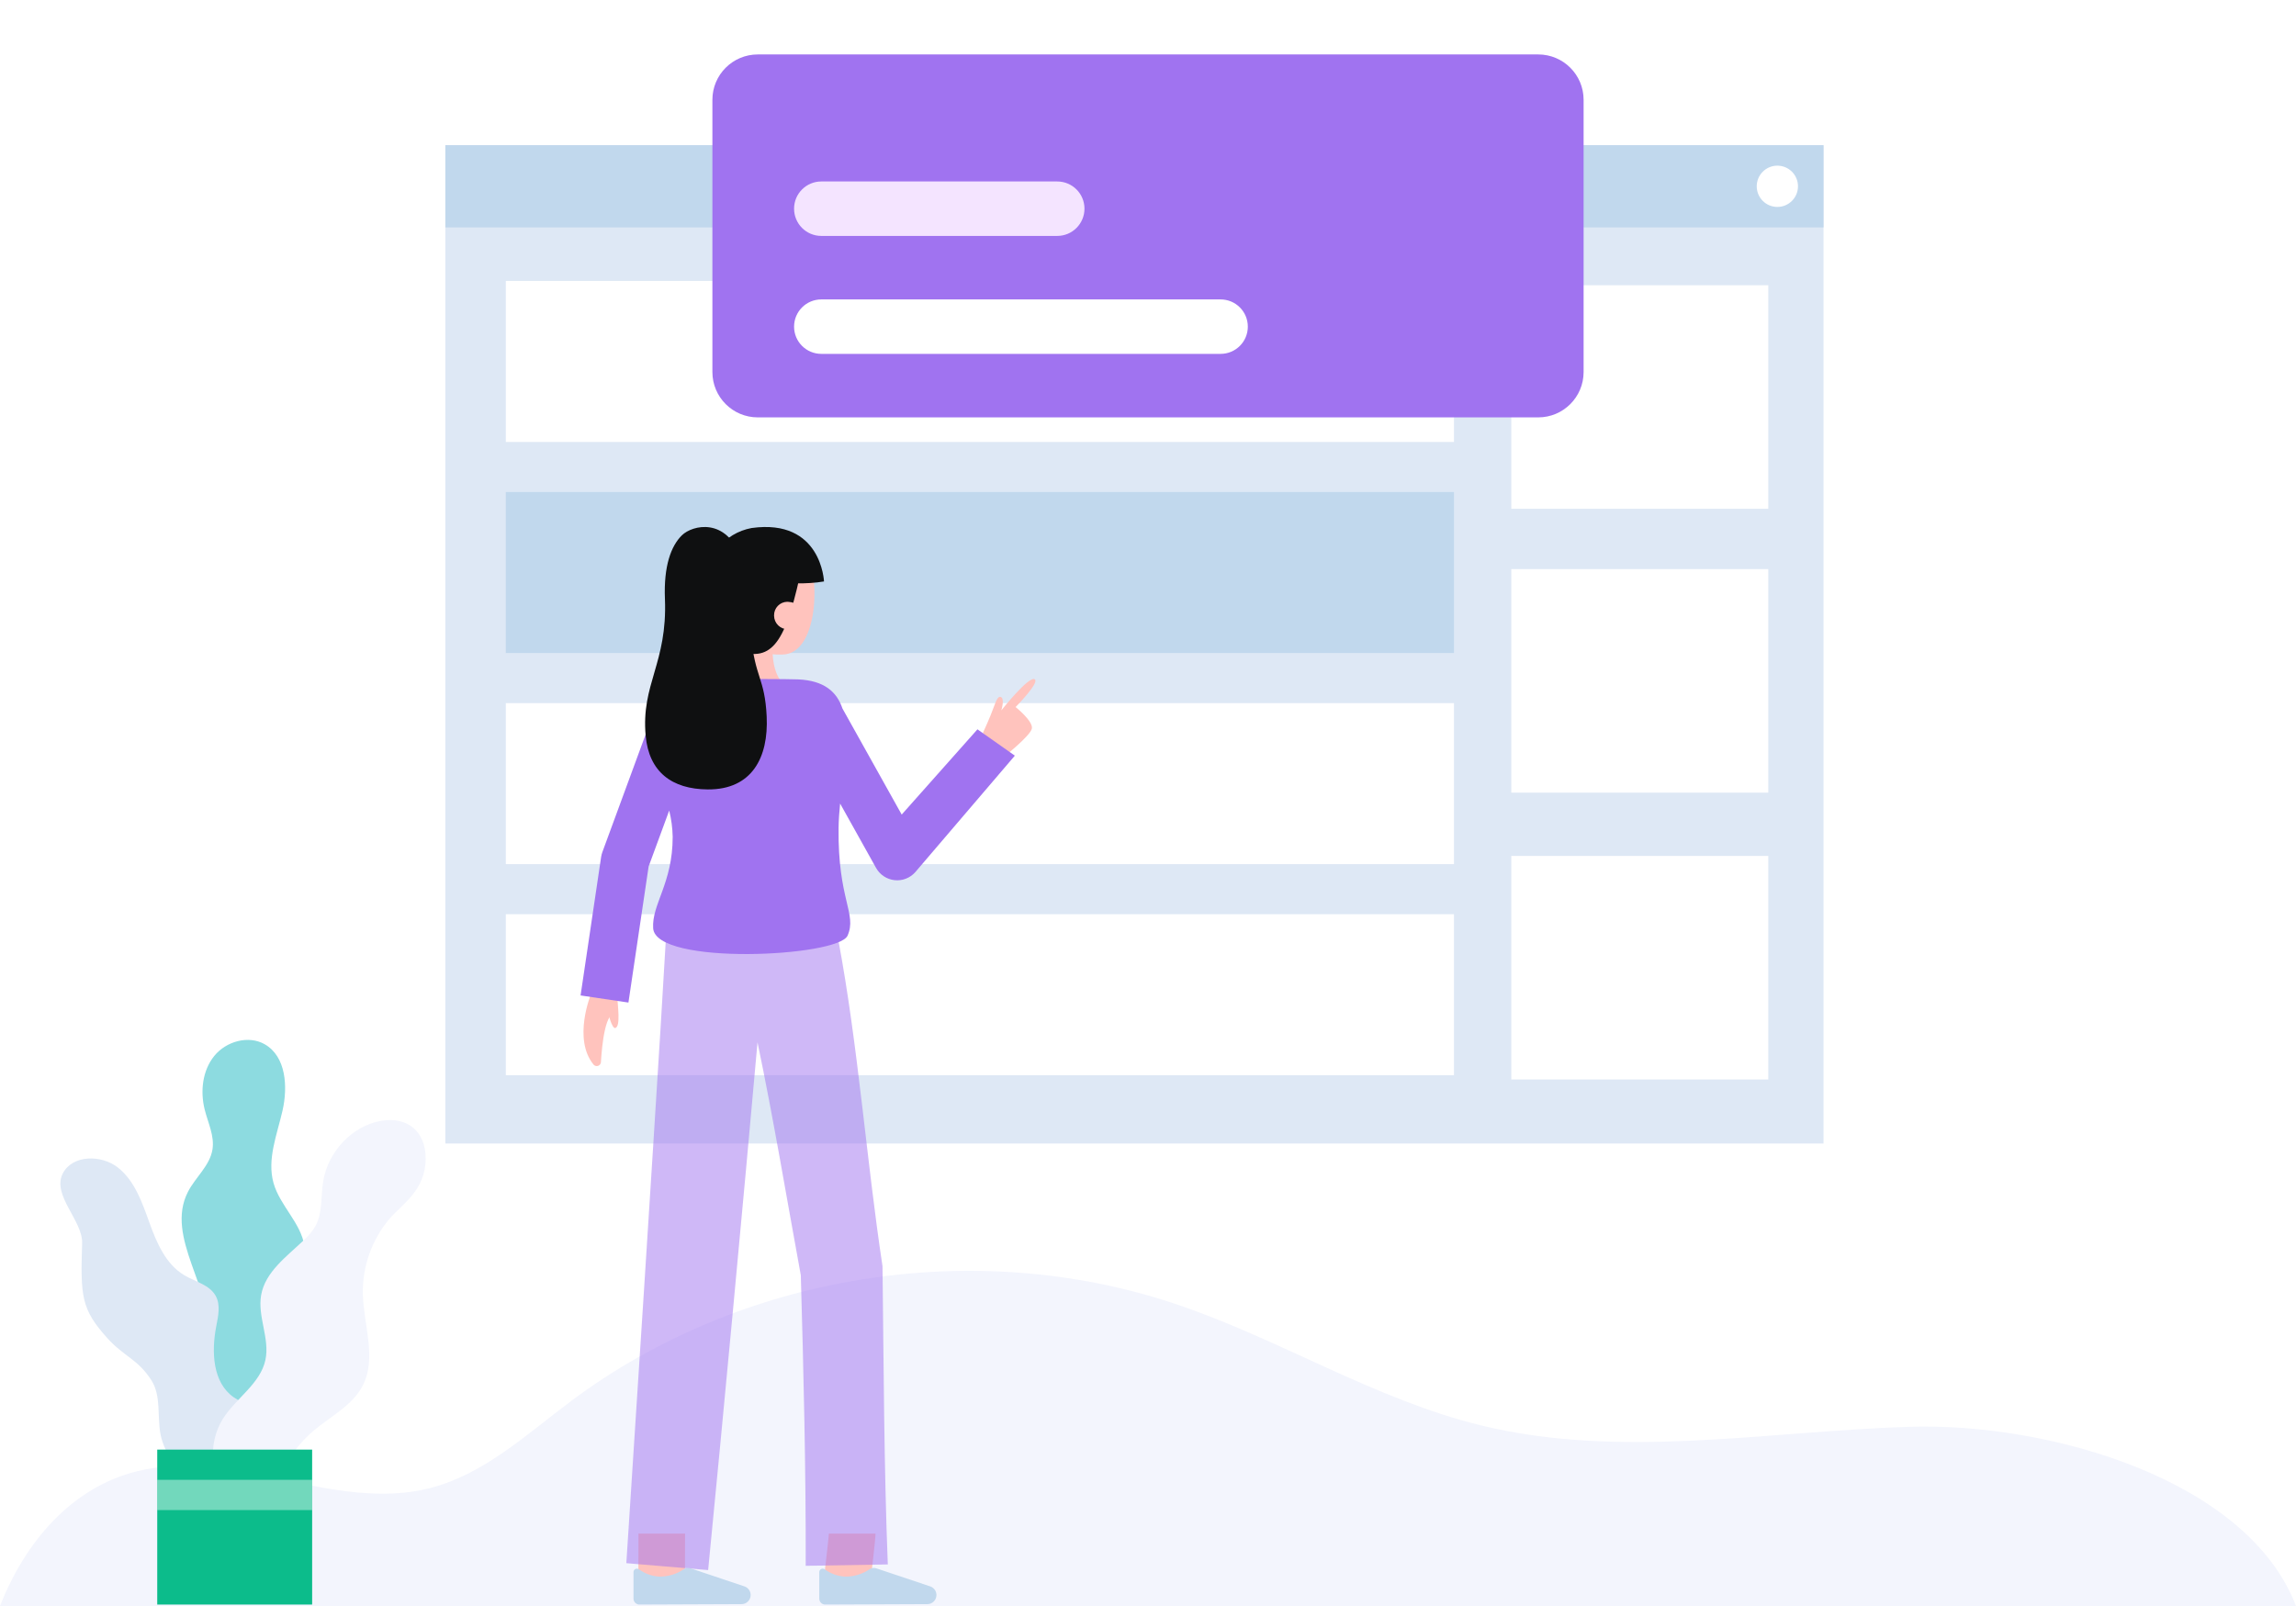 <svg width="253" height="177" viewBox="0 0 253 177" fill="none" xmlns="http://www.w3.org/2000/svg">
<g clip-path="url(#clip0_884_18716)">
<path d="M253 177H0C2.772 169.927 7.892 163.927 15.109 162.147C25.666 159.547 36.838 166.697 47.372 164.008C53.356 162.482 58.068 158.036 63.019 154.344C81.696 140.411 107.291 136.294 129.394 143.667C140.947 147.52 151.473 154.257 163.308 157.123C178.611 160.828 194.614 157.755 210.351 157.249C225.677 156.757 247.637 163.003 253 177Z" fill="#F3F5FD"/>
<path d="M200.936 16H49.074V126.028H200.936V16Z" fill="#DEE8F5"/>
<path d="M200.936 16H49.074V25.064H200.936V16Z" fill="#C1D8ED"/>
<path d="M195.85 22.806C197.105 22.806 198.123 21.788 198.123 20.532C198.123 19.276 197.105 18.258 195.85 18.258C194.594 18.258 193.577 19.276 193.577 20.532C193.577 21.788 194.594 22.806 195.85 22.806Z" fill="white"/>
<path d="M160.216 30.964H55.736V48.707H160.216V30.964Z" fill="white"/>
<path d="M160.216 54.227H55.736V71.97H160.216V54.227Z" fill="#C1D8ED"/>
<path d="M160.216 77.491H55.736V95.234H160.216V77.491Z" fill="white"/>
<path d="M160.216 100.755H55.736V118.498H160.216V100.755Z" fill="white"/>
<path d="M194.851 31.438H166.531V56.074H194.851V31.438Z" fill="white"/>
<path d="M194.851 62.72H166.531V87.356H194.851V62.72Z" fill="white"/>
<path d="M194.851 94.335H166.531V118.972H194.851V94.335Z" fill="white"/>
<path d="M95.932 174.193L90.834 173.587C91.063 171.656 91.323 169.337 91.34 168.957C91.34 168.981 91.34 169.001 91.34 169.017H96.475C96.474 169.17 96.474 169.639 95.932 174.193Z" fill="#FFC3BD"/>
<path d="M75.473 174.807L70.338 174.79C70.338 174.79 70.355 169.486 70.355 169.016H75.49C75.49 169.487 75.473 174.807 75.473 174.807Z" fill="#FFC3BD"/>
<path opacity="0.5" d="M88.781 172.571L97.828 172.417C97.403 161.645 97.377 150.347 97.245 139.55C95.48 127.912 94.55 115.132 92.371 103.578L92.305 103.597L92.114 102.294L73.513 101.144C73.513 101.144 72.975 110.264 72.789 113.302C71.882 128.048 70.121 155.364 69.017 172.277L78.031 173.039C79.655 156.457 81.924 132.295 83.471 114.876C85.246 123.356 86.698 132.138 88.242 140.546C88.549 151.074 88.81 162.077 88.781 172.571Z" fill="#A073F0"/>
<path d="M81.715 176.794C81.982 176.793 82.237 176.686 82.424 176.496C82.612 176.307 82.716 176.051 82.715 175.784C82.715 175.76 82.715 175.735 82.712 175.711C82.697 175.52 82.628 175.337 82.513 175.184C82.398 175.031 82.241 174.915 82.062 174.848L76.085 172.845C75.97 172.807 75.847 172.794 75.726 172.807C75.605 172.821 75.488 172.86 75.383 172.923C74.561 173.493 73.579 173.785 72.579 173.755C71.801 173.699 71.053 173.426 70.423 172.967C70.367 172.921 70.3 172.893 70.229 172.884C70.158 172.875 70.085 172.887 70.021 172.918C69.956 172.948 69.901 172.997 69.863 173.058C69.825 173.118 69.805 173.189 69.805 173.26V176.184C69.805 176.358 69.874 176.524 69.996 176.647C70.119 176.77 70.286 176.839 70.46 176.839H70.462L81.715 176.794Z" fill="#C1D8ED"/>
<path d="M102.188 176.794C102.32 176.793 102.45 176.767 102.572 176.716C102.694 176.665 102.804 176.59 102.897 176.496C102.99 176.403 103.063 176.292 103.113 176.17C103.163 176.047 103.188 175.917 103.188 175.785C103.188 175.76 103.188 175.736 103.185 175.711C103.17 175.52 103.101 175.338 102.986 175.185C102.871 175.032 102.714 174.915 102.535 174.848L96.558 172.846C96.443 172.807 96.32 172.794 96.199 172.808C96.077 172.821 95.961 172.861 95.856 172.924C95.034 173.494 94.052 173.785 93.052 173.755C92.274 173.7 91.526 173.427 90.895 172.967C90.84 172.922 90.773 172.893 90.702 172.884C90.63 172.875 90.558 172.887 90.493 172.918C90.429 172.949 90.374 172.997 90.336 173.058C90.297 173.119 90.277 173.189 90.277 173.261V176.184C90.277 176.271 90.294 176.356 90.327 176.436C90.36 176.515 90.408 176.588 90.469 176.649C90.53 176.709 90.603 176.758 90.682 176.791C90.762 176.824 90.847 176.84 90.933 176.84H90.936L102.188 176.794Z" fill="#C1D8ED"/>
<path d="M79.377 75.559C79.377 75.559 81.343 74.714 81.343 69.546L85.296 69.143C85.296 69.143 84.481 73.71 86.331 75.332L79.377 75.559Z" fill="#FFC3BD"/>
<path d="M79.297 67.374C79.439 68.954 80.168 70.499 81.5 71.114C82.948 71.832 84.55 72.183 86.165 72.139C90.456 72.139 90.407 62.374 88.538 60.324C86.669 58.273 80.632 58.98 79.652 62.071C79.145 63.67 79.162 65.871 79.297 67.374Z" fill="#FFC3BD"/>
<path d="M68.036 109.96C68.036 110.689 68.421 113.126 67.802 113.301C67.431 113.405 66.993 111.588 66.993 111.588" fill="#FFC3BD"/>
<path d="M65.115 109.577C65.115 109.577 63.094 114.497 65.399 117.324C65.458 117.396 65.537 117.448 65.626 117.474C65.715 117.501 65.81 117.499 65.898 117.471C65.987 117.442 66.064 117.388 66.121 117.314C66.178 117.241 66.212 117.152 66.217 117.059C66.329 115.154 66.713 111.239 67.969 111.696V108.623" fill="#FFC3BD"/>
<path d="M110.677 83.362C110.677 83.362 113.499 81.119 113.699 80.314C113.898 79.508 111.911 77.924 111.911 77.924C111.911 77.924 114.553 75.257 114.026 74.872C113.405 74.416 110.338 78.293 110.338 78.293C110.338 78.293 110.772 76.898 110.231 76.806C110.01 76.769 109.834 76.987 109.487 77.974C109.091 79.099 108.3 80.791 108.3 80.791L110.677 83.362Z" fill="#FFC3BD"/>
<path d="M107.707 80.38L99.359 89.775L92.831 78.084C92.213 76.237 90.806 74.999 87.935 74.876C86.954 74.834 82.163 74.827 78.656 74.827C76.3 74.827 74.366 75.55 73.249 76.668C72.686 77.223 72.265 77.905 72.021 78.657L71.987 78.644L66.375 93.913C66.312 94.084 66.267 94.261 66.24 94.442L63.975 109.71L69.248 110.492L71.473 95.497L73.74 89.331C73.976 90.278 74.105 91.25 74.124 92.226C74.124 97.363 71.802 99.667 71.973 102.304C72.242 106.449 92.372 105.469 93.397 103.115C94.453 100.687 92.31 99.191 92.404 91.248C92.414 90.384 92.481 89.48 92.573 88.559L96.534 95.653C96.741 96.025 97.034 96.341 97.389 96.576C97.743 96.811 98.149 96.958 98.572 97.004C98.995 97.05 99.423 96.995 99.82 96.841C100.216 96.688 100.571 96.442 100.853 96.124L111.828 83.282L107.707 80.38Z" fill="#A073F0"/>
<path d="M85.521 66.676C85.717 66.676 85.876 66.517 85.876 66.321C85.876 66.126 85.717 65.967 85.521 65.967C85.326 65.967 85.167 66.126 85.167 66.321C85.167 66.517 85.326 66.676 85.521 66.676Z" fill="#367CFF"/>
<path d="M84.825 65.619C84.783 65.619 84.743 65.603 84.713 65.574C84.682 65.546 84.663 65.507 84.66 65.465C84.657 65.423 84.67 65.382 84.696 65.349C84.722 65.316 84.759 65.294 84.801 65.288L85.741 65.141C85.784 65.136 85.827 65.148 85.862 65.174C85.896 65.2 85.919 65.239 85.925 65.281C85.932 65.324 85.922 65.367 85.897 65.403C85.872 65.438 85.835 65.462 85.792 65.47L84.852 65.617C84.843 65.619 84.834 65.619 84.825 65.619Z" fill="#367CFF"/>
<path d="M88.118 63.574C86.441 71.104 84.895 73.117 81.005 71.609C80.113 71.263 77.976 69.143 77.762 64.632C77.675 63.126 78.141 61.639 79.074 60.453C80.006 59.267 81.34 58.464 82.824 58.194C90.528 57.122 90.798 64.082 90.798 64.082C86.932 64.745 81.666 63.649 81.666 63.649" fill="#0F1011"/>
<path d="M88.299 67.826C88.302 68.023 88.266 68.219 88.193 68.403C88.12 68.586 88.011 68.754 87.874 68.895C87.736 69.037 87.572 69.15 87.39 69.227C87.209 69.305 87.014 69.347 86.817 69.349C86.619 69.352 86.423 69.315 86.24 69.242C86.057 69.169 85.89 69.06 85.748 68.922C85.607 68.784 85.494 68.62 85.417 68.438C85.339 68.257 85.298 68.061 85.296 67.864V67.826C85.289 67.434 85.438 67.055 85.71 66.774C85.983 66.492 86.356 66.33 86.748 66.323C86.764 66.323 86.781 66.323 86.796 66.323C87.867 66.376 88.299 66.996 88.299 67.826Z" fill="#FFC3BD"/>
<path d="M73.27 65.995C73.123 62.368 73.95 60.169 75.133 59.002C76.3 57.849 80.053 56.994 81.64 61.491C82.676 64.426 82.34 65.436 82.763 70.069C83.185 74.702 84.276 74.695 84.481 78.959C84.699 83.492 82.854 87.033 77.997 87.003C74.031 86.979 71.51 85.072 71.147 81.087C70.625 75.368 73.557 73.103 73.27 65.995Z" fill="#0F1011"/>
<path d="M25.506 163.057C23.515 162.485 22.016 160.702 21.42 158.717C20.825 156.731 21.034 154.577 21.616 152.587C22.09 150.963 22.81 149.394 22.987 147.712C23.578 142.11 18.146 136.386 20.703 131.367C21.529 129.744 23.128 128.476 23.414 126.676C23.649 125.189 22.917 123.743 22.553 122.281C22.052 120.269 22.306 117.987 23.61 116.376C24.915 114.765 27.38 114.061 29.177 115.093C31.528 116.442 31.732 119.773 31.128 122.417C30.524 125.06 29.404 127.779 30.142 130.388C30.846 132.875 33.136 134.748 33.546 137.299C33.888 139.421 32.852 141.489 32.397 143.589C31.682 146.889 32.41 150.31 32.441 153.687C32.472 157.063 31.521 160.85 25.506 163.057Z" fill="#8DDBE0"/>
<path d="M22.433 163.377C21.248 163.001 20.184 162.315 19.352 161.391C18.519 160.467 17.947 159.338 17.694 158.12C17.305 156.11 17.783 153.853 16.684 152.126C15.194 149.787 13.667 149.523 11.813 147.461C8.962 144.291 8.862 142.887 9.05 137.016C9.129 134.533 5.703 131.732 6.91 129.345C7.973 127.244 11.205 127.233 13.038 128.712C14.871 130.191 15.676 132.561 16.474 134.778C17.273 136.995 18.28 139.339 20.304 140.542C21.518 141.263 23.108 141.597 23.779 142.84C24.316 143.839 24.046 145.058 23.829 146.173C23.285 148.974 23.421 152.39 25.771 154.008C26.831 154.738 28.219 154.989 29.09 155.937C29.952 156.873 30.091 158.261 30.033 159.533C29.918 161.977 29.245 164.363 28.064 166.507" fill="#DEE8F5"/>
<path d="M25.266 165.328C23.151 162.91 22.852 159.079 24.566 156.362C26.004 154.082 28.685 152.512 29.248 149.875C29.749 147.527 28.359 145.1 28.775 142.735C29.228 140.163 31.602 138.476 33.489 136.671C33.979 136.232 34.402 135.722 34.741 135.158C35.571 133.664 35.339 131.831 35.621 130.146C36.161 126.917 38.819 124.055 42.046 123.521C44.877 123.053 46.905 124.68 46.905 127.676C46.905 131.226 44.247 132.746 42.891 134.354C40.944 136.681 39.91 139.638 39.984 142.671C40.08 146.06 41.522 149.668 39.981 152.686C38.85 154.902 36.436 156.083 34.538 157.691C33.104 158.92 31.937 160.43 31.108 162.127C30.279 163.825 29.807 165.674 29.719 167.561" fill="#F3F5FD"/>
<path d="M34.396 159.763H17.326V176.84H34.396V159.763Z" fill="#0CBC8B"/>
<g opacity="0.42">
<path d="M34.396 163.093H17.326V166.426H34.396V163.093Z" fill="white"/>
</g>
</g>
<g filter="url(#filter0_d_884_18716)">
<path d="M169.5 9H83.5C80.739 9 78.5 11.239 78.5 14V44C78.5 46.761 80.739 49 83.5 49H169.5C172.261 49 174.5 46.761 174.5 44V14C174.5 11.239 172.261 9 169.5 9Z" fill="#A073F0"/>
</g>
<path d="M116.5 20H90.5C88.843 20 87.5 21.343 87.5 23C87.5 24.657 88.843 26 90.5 26H116.5C118.157 26 119.5 24.657 119.5 23C119.5 21.343 118.157 20 116.5 20Z" fill="#F4E4FF"/>
<path d="M134.5 33H90.5C88.843 33 87.5 34.343 87.5 36C87.5 37.657 88.843 39 90.5 39H134.5C136.157 39 137.5 37.657 137.5 36C137.5 34.343 136.157 33 134.5 33Z" fill="white"/>
<defs>
<filter id="filter0_d_884_18716" x="72.5" y="0" width="108" height="52" filterUnits="userSpaceOnUse" color-interpolation-filters="sRGB">
<feFlood flood-opacity="0" result="BackgroundImageFix"/>
<feColorMatrix in="SourceAlpha" type="matrix" values="0 0 0 0 0 0 0 0 0 0 0 0 0 0 0 0 0 0 127 0" result="hardAlpha"/>
<feOffset dy="-3"/>
<feGaussianBlur stdDeviation="3"/>
<feColorMatrix type="matrix" values="0 0 0 0 0.788 0 0 0 0 0.804 0 0 0 0 0.851 0 0 0 0.349 0"/>
<feBlend mode="normal" in2="BackgroundImageFix" result="effect1_dropShadow_884_18716"/>
<feBlend mode="normal" in="SourceGraphic" in2="effect1_dropShadow_884_18716" result="shape"/>
</filter>
<clipPath id="clip0_884_18716">
<rect width="253" height="161" fill="white" transform="translate(0 16)"/>
</clipPath>
</defs>
</svg>
